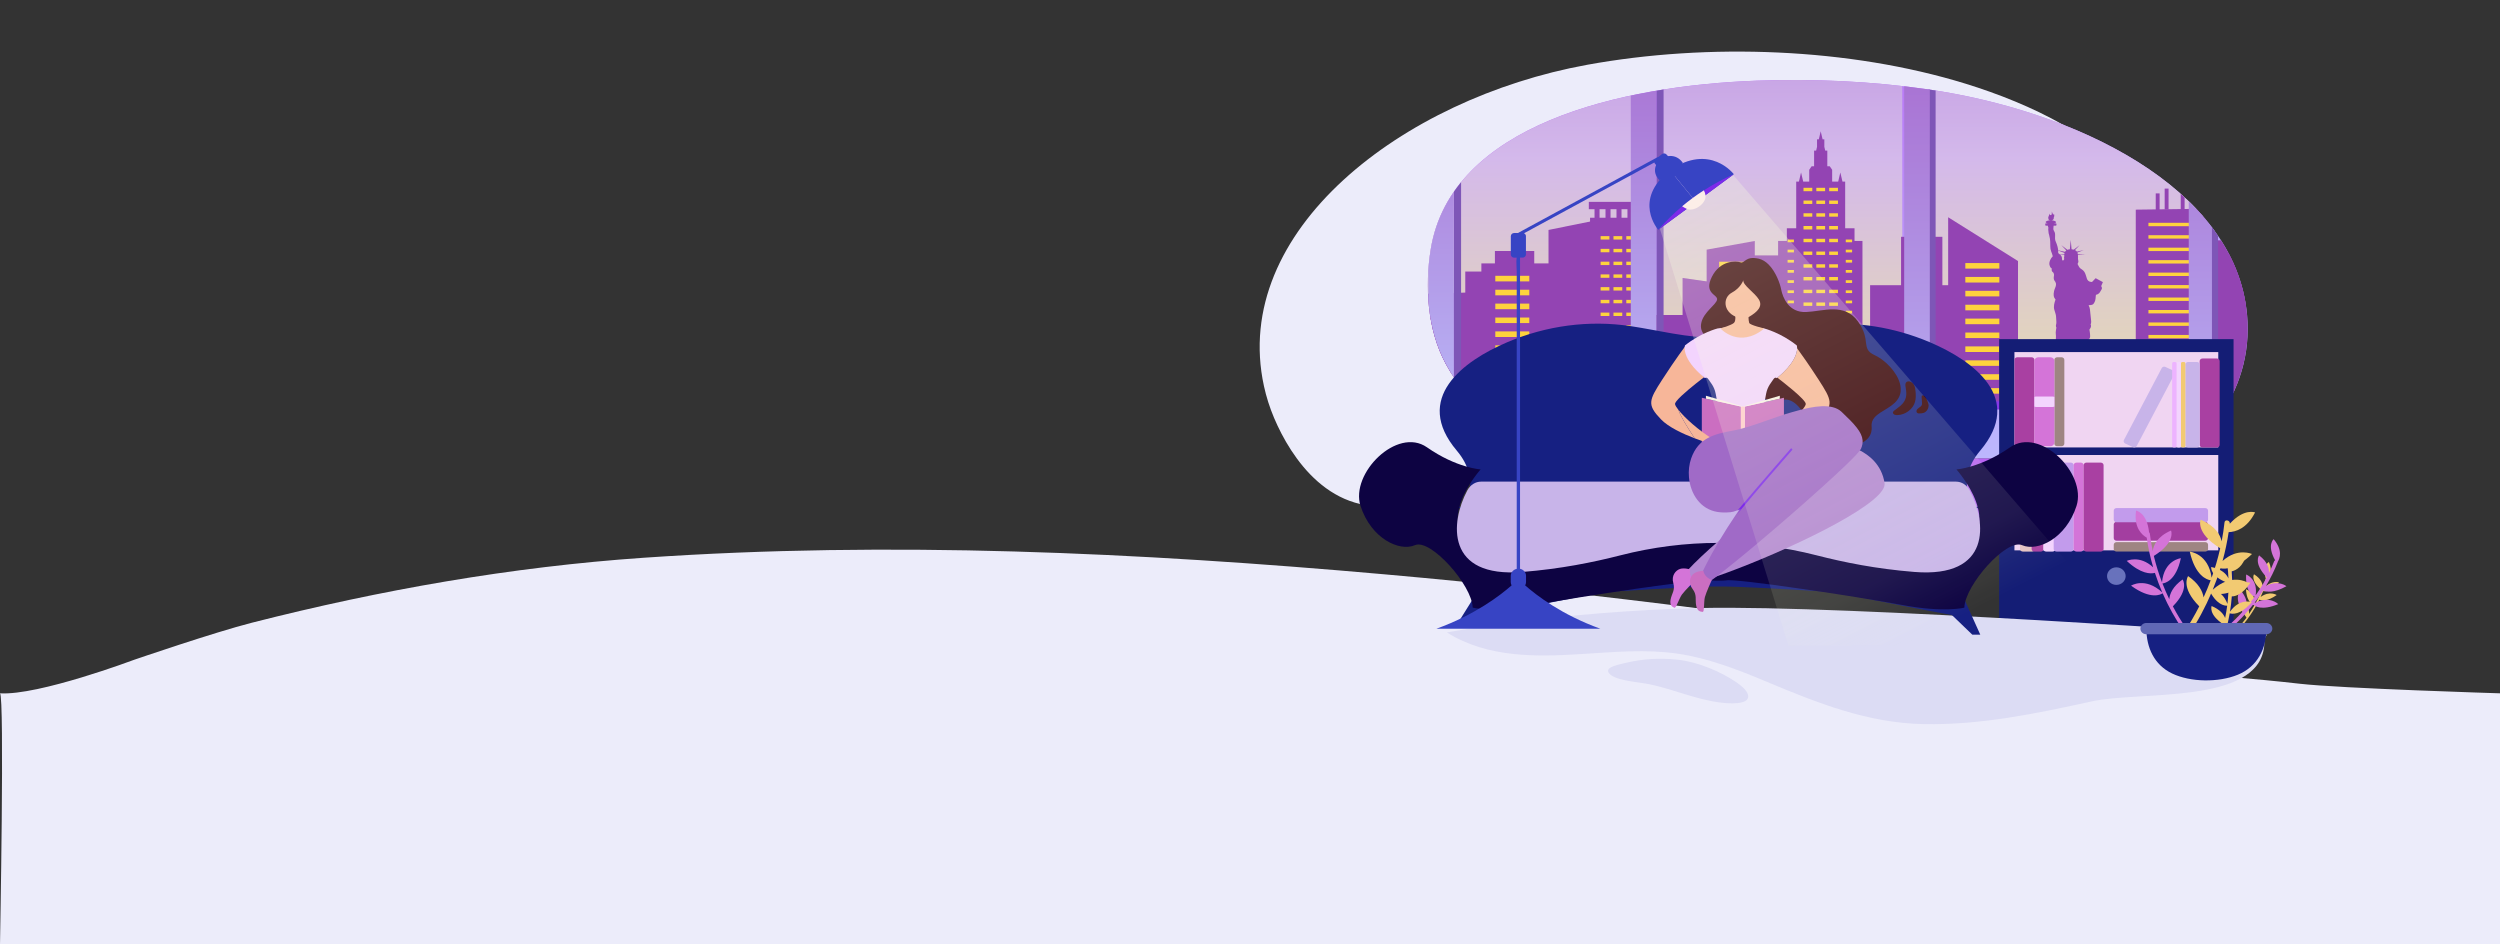 <?xml version="1.0" encoding="utf-8"?>
<!-- Generator: Adobe Illustrator 23.0.0, SVG Export Plug-In . SVG Version: 6.00 Build 0)  -->
<svg version="1.1" id="Layer_1" xmlns="http://www.w3.org/2000/svg" xmlns:xlink="http://www.w3.org/1999/xlink" x="0px" y="0px"
	 viewBox="0 0 1093.11 412.95" style="enable-background:new 0 0 1093.11 412.95;" xml:space="preserve">
<rect x="0" y="0" width="1093.11" height="412.95" fill="#333333" stroke="none"/>
<style type="text/css">
	.st0{fill:#ECECFA;}
	.st1{fill:#DCDCF4;}
	.st2{clip-path:url(#SVGID_2_);}
	.st3{fill:url(#SVGID_3_);}
	.st4{fill:url(#SVGID_4_);}
	.st5{fill:url(#SVGID_5_);}
	.st6{fill:url(#SVGID_6_);}
	.st7{fill:#9344B3;}
	.st8{fill-rule:evenodd;clip-rule:evenodd;fill:#9344B3;}
	.st9{fill:#FED33D;}
	.st10{fill:#7E56B7;}
	.st11{fill:url(#SVGID_7_);}
	.st12{fill:url(#SVGID_8_);}
	.st13{fill:url(#SVGID_9_);}
	.st14{fill:url(#SVGID_10_);}
	.st15{fill:#899CBD;}
	.st16{fill:url(#SVGID_11_);}
	.st17{fill:#8738E8;}
	.st18{fill:#141D75;}
	.st19{fill:#F0D5F2;}
	.st20{fill:#A940A2;}
	.st21{fill:#9E8582;}
	.st22{fill:#E4C3C3;}
	.st23{fill:#F3D4FE;}
	.st24{fill:#C29BEC;}
	.st25{fill:#D474D8;}
	.st26{fill:#A33EA0;}
	.st27{fill:#C8B4E9;}
	.st28{fill:#F2CA72;}
	.st29{fill:#EDB3FF;}
	.st30{fill:#6872BC;}
	.st31{fill:#162082;}
	.st32{fill:#0D0342;}
	.st33{fill:#360007;}
	.st34{fill:#F7B699;}
	.st35{fill:#B388D2;}
	.st36{fill:#CB6EC1;}
	.st37{fill:#FFCDCC;}
	.st38{fill:#F9F2E5;}
	.st39{fill:#A06AC7;}
	.st40{fill:#7D2AEA;}
	.st41{opacity:0.58;fill:url(#SVGID_12_);enable-background:new    ;}
	.st42{fill:#3744C4;}
	.st43{fill:#FCEEE8;}
	.st44{fill:#6068B5;}
</style>
<path class="st0" d="M1093.11,303.15c0,0-69.44-2.12-87.58-4.19c-40.15-4.58-80.76-5.82-120.62-12.29
	c-92.77-15.06-186.05-27.25-279.67-35.56c-107.44-9.53-215.99-14.66-323.74-7.24c-57.84,3.98-115.18,14.08-171.32,28.4
	c-16.85,4.3-51.48,16.2-51.48,16.2S16.85,304.2,0,303.15c2.02,1.05,0,109.8,0,109.8c0.02,0,1093.11,0,1093.11,0V303.15z"/>
<g>
	<g>
		<path class="st1" d="M711.57,289.66c6.57-1.45,13.6-2.11,21.89-1.22c9.24,0.99,18.97,5.33,25.39,9.63
			c2.38,1.6,4.54,3.39,5.28,5.22c1.71,4.24-5.04,4.68-11.3,3.97c-10.94-1.24-20.73-5.78-31.54-8.06c-4.9-1.03-16.2-1.58-18.04-5.28
			c-0.76-1.54,1.55-2.5,3.71-3.11C708.47,290.39,710.01,290,711.57,289.66z"/>
		<path class="st0" d="M552.65,168.8C537.9,101.1,612.93,43.12,693.87,28.35c53.16-9.7,114.87-7.38,165.45,8.21
			c28.49,8.78,60.85,24.04,74.74,45.99c9.25,14.62-2.31,23.56-18.35,30.73c-27.86,12.44-52.51,25.02-83.85,31.62
			c-35.05,7.39-71.28,12-105.47,21.72c-29.64,8.43-57.06,20.95-80.3,36.68c-9.83,6.65-19.52,14.14-32.41,16.98
			c-31.78,7-49.32-20.38-56.59-37.54C555.14,178.14,553.67,173.48,552.65,168.8z"/>
		<g>
			<g>
				<g>
					<defs>
						<path id="SVGID_1_" d="M842.84,39.04c63.78,9.17,134.66,42.53,139.68,98.69c3.04,33.96-19.67,63.05-56.82,79.35
							c-39.76,17.45-87.12,20.66-131.64,17.01c-37.47-3.07-75.18-10.57-107.38-26.47c-23.73-11.72-43.49-28.16-54.55-48.58
							c-8.11-14.98-9.17-33.99-6.56-50.02c8.87-54.52,82.92-71.6,142.79-73.76C793.21,34.37,818.32,35.52,842.84,39.04z"/>
					</defs>
					<clipPath id="SVGID_2_">
						<use xlink:href="#SVGID_1_"  style="overflow:visible;"/>
					</clipPath>
					<g class="st2">
						
							<linearGradient id="SVGID_3_" gradientUnits="userSpaceOnUse" x1="722.741" y1="274.679" x2="823.622" y2="589.615" gradientTransform="matrix(0.822 0 0 1 139.804 -324.338)">
							<stop  offset="2.702700e-03" style="stop-color:#B752F1"/>
							<stop  offset="1" style="stop-color:#BDC6FF"/>
						</linearGradient>
						<rect x="546.04" y="-17.81" class="st3" width="450.4" height="218.2"/>
						
							<linearGradient id="SVGID_4_" gradientUnits="userSpaceOnUse" x1="903.78" y1="488.88" x2="903.78" y2="298.192" gradientTransform="matrix(1 0 0 1 0 -324)">
							<stop  offset="0" style="stop-color:#E5D9B5"/>
							<stop  offset="0.5" style="stop-color:#D4B9EB"/>
							<stop  offset="0.725" style="stop-color:#C6A2E4"/>
							<stop  offset="1" style="stop-color:#B88BDD"/>
						</linearGradient>
						<polygon class="st4" points="963.32,175.86 844.28,175.88 844.24,-1.34 844.24,-19.26 963.26,-19.28 963.26,-17.05 
							963.27,-1.34 						"/>
						
							<linearGradient id="SVGID_5_" gradientUnits="userSpaceOnUse" x1="778.54" y1="489.066" x2="778.54" y2="298.378" gradientTransform="matrix(1 0 0 1 0 -324)">
							<stop  offset="0" style="stop-color:#E5D9B5"/>
							<stop  offset="0.5" style="stop-color:#D4B9EB"/>
							<stop  offset="0.725" style="stop-color:#C6A2E4"/>
							<stop  offset="1" style="stop-color:#B88BDD"/>
						</linearGradient>
						<polygon class="st5" points="831.78,176.04 725.35,176.07 725.31,-1.15 725.3,-16.87 725.3,-19.07 831.73,-19.1 
							831.73,-16.87 831.74,-1.15 						"/>
						
							<linearGradient id="SVGID_6_" gradientUnits="userSpaceOnUse" x1="660.18" y1="488.88" x2="660.18" y2="298.192" gradientTransform="matrix(1 0 0 1 0 -324)">
							<stop  offset="0" style="stop-color:#E5D9B5"/>
							<stop  offset="0.5" style="stop-color:#D4B9EB"/>
							<stop  offset="0.725" style="stop-color:#C6A2E4"/>
							<stop  offset="1" style="stop-color:#B88BDD"/>
						</linearGradient>
						<polygon class="st6" points="713.42,175.86 606.99,175.88 606.94,-19.26 713.37,-19.28 713.37,-17.05 713.38,-1.34 						"/>
						<g>
							<g>
								<rect x="695.24" y="95.2" class="st7" width="25.32" height="81.14"/>
								<rect x="817.69" y="124.71" class="st7" width="40.78" height="51.63"/>
								<rect x="831.23" y="103.54" class="st7" width="18.06" height="31.34"/>
								<rect x="762.81" y="111.68" class="st7" width="18.06" height="31.34"/>
								<rect x="694.7" y="88.27" class="st7" width="26.39" height="3.19"/>
								<g>
									<rect x="716.39" y="90.59" class="st7" width="2.2" height="17.96"/>
									<rect x="711.59" y="90.59" class="st7" width="2.2" height="17.96"/>
									<rect x="706.8" y="90.59" class="st7" width="2.2" height="17.96"/>
									<rect x="702" y="90.59" class="st7" width="2.2" height="17.96"/>
									<rect x="697.2" y="90.59" class="st7" width="2.2" height="17.96"/>
								</g>
								<rect x="777.46" y="105.36" class="st7" width="36.89" height="70.97"/>
								<rect x="717.41" y="137.73" class="st7" width="21.51" height="38.6"/>
								<polygon class="st7" points="1016.08,176.31 1016.08,142.79 990.61,143.59 990.61,176.31 								"/>
								<polygon class="st7" points="1010.1,147.18 995.36,147.18 995.36,134.49 1002.73,128.35 1010.1,134.49 								"/>
								<polygon class="st7" points="642,176.31 642,138.61 609.45,139.52 609.45,176.31 								"/>
								<polygon class="st7" points="642,162.79 642,127.89 613.58,128.72 613.58,162.79 								"/>
								<polygon class="st7" points="767.27,176.33 767.27,105.36 746.22,109.15 746.22,176.33 								"/>
								<polygon class="st7" points="698.14,176.33 698.14,96.27 677.08,100.54 677.08,176.33 								"/>
								<polygon class="st7" points="756.74,176.33 756.74,124.56 735.69,121.53 735.69,176.33 								"/>
								<rect x="946.49" y="82.46" class="st7" width="1.7" height="9.18"/>
								<rect x="942.58" y="84.57" class="st7" width="1.7" height="9.18"/>
								<rect x="953.51" y="84.57" class="st7" width="1.7" height="9.18"/>
								<polygon class="st7" points="964.7,176.31 964.7,91.26 933.85,91.67 933.85,176.31 								"/>
								<polygon class="st7" points="882.36,176.33 882.36,114.14 851.82,94.99 851.82,176.33 								"/>
								<rect x="962.18" y="114.69" class="st7" width="28.68" height="61.62"/>
								<rect x="962.18" y="110.87" class="st7" width="23.31" height="23.03"/>
								<rect x="967.82" y="105.09" class="st7" width="13.14" height="10.04"/>
								<rect x="640.68" y="118.72" class="st7" width="37.54" height="57.59"/>
								<rect x="647.72" y="115.16" class="st7" width="30.51" height="21.52"/>
								<rect x="653.64" y="109.76" class="st7" width="17.2" height="9.38"/>
								<polygon class="st8" points="781.29,99.82 785.38,99.82 785.38,79.39 786.57,79.39 787.5,75.4 788.44,79.39 791.07,79.39 
									791.07,74.24 792.13,72.69 793.2,72.69 793.2,65.85 794.1,65.85 794.49,64.2 794.49,60.93 795.26,60.93 796.09,57.4 
									796.92,60.93 797.68,60.93 797.68,64.2 798.07,65.85 798.98,65.85 798.98,72.69 800.04,72.69 801.1,74.24 801.1,79.39 
									803.74,79.39 804.67,75.4 805.61,79.39 806.79,79.39 806.79,99.82 810.88,99.82 810.88,172.47 781.29,172.47 								"/>
							</g>
							<g>
								<rect x="859.33" y="115.01" class="st9" width="14.87" height="2.44"/>
								<rect x="859.33" y="121.09" class="st9" width="14.87" height="2.44"/>
								<rect x="859.33" y="127.16" class="st9" width="14.87" height="2.44"/>
								<rect x="859.33" y="133.24" class="st9" width="14.87" height="2.44"/>
								<rect x="859.33" y="139.31" class="st9" width="14.87" height="2.44"/>
								<rect x="859.33" y="145.39" class="st9" width="14.87" height="2.44"/>
								<rect x="859.33" y="151.47" class="st9" width="14.87" height="2.44"/>
								<rect x="859.33" y="157.54" class="st9" width="14.87" height="2.44"/>
								<rect x="859.33" y="163.62" class="st9" width="14.87" height="2.44"/>
								<rect x="859.33" y="169.7" class="st9" width="14.87" height="2.44"/>
								<rect x="859.33" y="175.77" class="st9" width="14.87" height="2.44"/>
							</g>
							<g>
								<rect x="653.81" y="120.6" class="st9" width="14.87" height="2.44"/>
								<rect x="653.81" y="126.68" class="st9" width="14.87" height="2.44"/>
								<rect x="653.81" y="132.75" class="st9" width="14.87" height="2.44"/>
								<rect x="653.81" y="138.83" class="st9" width="14.87" height="2.44"/>
								<rect x="653.81" y="144.91" class="st9" width="14.87" height="2.44"/>
								<rect x="653.81" y="150.98" class="st9" width="14.87" height="2.44"/>
								<rect x="653.81" y="157.06" class="st9" width="14.87" height="2.44"/>
								<rect x="653.81" y="163.14" class="st9" width="14.87" height="2.44"/>
								<rect x="653.81" y="169.21" class="st9" width="14.87" height="2.44"/>
								<rect x="653.81" y="175.29" class="st9" width="14.87" height="2.44"/>
								<rect x="653.81" y="181.36" class="st9" width="14.87" height="2.44"/>
							</g>
							<g>
								<rect x="751.69" y="114.45" class="st9" width="10.94" height="2.44"/>
								<rect x="751.69" y="120.53" class="st9" width="10.94" height="2.44"/>
								<rect x="751.69" y="126.6" class="st9" width="10.94" height="2.44"/>
								<rect x="751.69" y="132.68" class="st9" width="10.94" height="2.44"/>
								<rect x="751.69" y="138.75" class="st9" width="10.94" height="2.44"/>
								<rect x="751.69" y="144.83" class="st9" width="10.94" height="2.44"/>
								<rect x="751.69" y="150.91" class="st9" width="10.94" height="2.44"/>
								<rect x="751.69" y="156.98" class="st9" width="10.94" height="2.44"/>
								<rect x="751.69" y="163.06" class="st9" width="10.94" height="2.44"/>
								<rect x="751.69" y="169.14" class="st9" width="10.94" height="2.44"/>
								<rect x="751.69" y="175.21" class="st9" width="10.94" height="2.44"/>
							</g>
							<g>
								<g>
									<rect x="788.57" y="82.11" class="st9" width="3.84" height="1.49"/>
									<rect x="788.57" y="87.69" class="st9" width="3.84" height="1.49"/>
									<rect x="788.57" y="93.26" class="st9" width="3.84" height="1.49"/>
									<rect x="788.57" y="98.83" class="st9" width="3.84" height="1.49"/>
									<rect x="788.57" y="104.4" class="st9" width="3.84" height="1.49"/>
									<rect x="788.57" y="109.97" class="st9" width="3.84" height="1.49"/>
									<rect x="788.57" y="115.54" class="st9" width="3.84" height="1.49"/>
									<rect x="788.57" y="121.11" class="st9" width="3.84" height="1.49"/>
									<rect x="788.57" y="126.69" class="st9" width="3.84" height="1.49"/>
									<rect x="788.57" y="132.26" class="st9" width="3.84" height="1.49"/>
									<rect x="788.57" y="137.83" class="st9" width="3.84" height="1.49"/>
								</g>
								<g>
									<rect x="794.18" y="82.11" class="st9" width="3.84" height="1.49"/>
									<rect x="794.18" y="87.69" class="st9" width="3.84" height="1.49"/>
									<rect x="794.18" y="93.26" class="st9" width="3.84" height="1.49"/>
									<rect x="794.18" y="98.83" class="st9" width="3.84" height="1.49"/>
									<rect x="794.18" y="104.4" class="st9" width="3.84" height="1.49"/>
									<rect x="794.18" y="109.97" class="st9" width="3.84" height="1.49"/>
									<rect x="794.18" y="115.54" class="st9" width="3.84" height="1.49"/>
									<rect x="794.18" y="121.11" class="st9" width="3.84" height="1.49"/>
									<rect x="794.18" y="126.69" class="st9" width="3.84" height="1.49"/>
									<rect x="794.18" y="132.26" class="st9" width="3.84" height="1.49"/>
									<rect x="794.18" y="137.83" class="st9" width="3.84" height="1.49"/>
								</g>
								<g>
									<rect x="799.8" y="82.11" class="st9" width="3.84" height="1.49"/>
									<rect x="799.8" y="87.69" class="st9" width="3.84" height="1.49"/>
									<rect x="799.8" y="93.26" class="st9" width="3.84" height="1.49"/>
									<rect x="799.8" y="98.83" class="st9" width="3.84" height="1.49"/>
									<rect x="799.8" y="104.4" class="st9" width="3.84" height="1.49"/>
									<rect x="799.8" y="109.97" class="st9" width="3.84" height="1.49"/>
									<rect x="799.8" y="115.54" class="st9" width="3.84" height="1.49"/>
									<rect x="799.8" y="121.11" class="st9" width="3.84" height="1.49"/>
									<rect x="799.8" y="126.69" class="st9" width="3.84" height="1.49"/>
									<rect x="799.8" y="132.26" class="st9" width="3.84" height="1.49"/>
									<rect x="799.8" y="137.83" class="st9" width="3.84" height="1.49"/>
								</g>
							</g>
							<g>
								<g>
									<rect x="699.86" y="103.25" class="st9" width="3.84" height="1.49"/>
									<rect x="699.86" y="108.82" class="st9" width="3.84" height="1.49"/>
									<rect x="699.86" y="114.4" class="st9" width="3.84" height="1.49"/>
									<rect x="699.86" y="119.97" class="st9" width="3.84" height="1.49"/>
									<rect x="699.86" y="125.54" class="st9" width="3.84" height="1.49"/>
									<rect x="699.86" y="131.11" class="st9" width="3.84" height="1.49"/>
									<rect x="699.86" y="136.68" class="st9" width="3.84" height="1.49"/>
									<rect x="699.86" y="142.25" class="st9" width="3.84" height="1.49"/>
									<rect x="699.86" y="147.83" class="st9" width="3.84" height="1.49"/>
									<rect x="699.86" y="153.4" class="st9" width="3.84" height="1.49"/>
									<rect x="699.86" y="158.97" class="st9" width="3.84" height="1.49"/>
								</g>
								<g>
									<rect x="705.48" y="103.25" class="st9" width="3.84" height="1.49"/>
									<rect x="705.48" y="108.82" class="st9" width="3.84" height="1.49"/>
									<rect x="705.48" y="114.4" class="st9" width="3.84" height="1.49"/>
									<rect x="705.48" y="119.97" class="st9" width="3.84" height="1.49"/>
									<rect x="705.48" y="125.54" class="st9" width="3.84" height="1.49"/>
									<rect x="705.48" y="131.11" class="st9" width="3.84" height="1.49"/>
									<rect x="705.48" y="136.68" class="st9" width="3.84" height="1.49"/>
									<rect x="705.48" y="142.25" class="st9" width="3.84" height="1.49"/>
									<rect x="705.48" y="147.83" class="st9" width="3.84" height="1.49"/>
									<rect x="705.48" y="153.4" class="st9" width="3.84" height="1.49"/>
									<rect x="705.48" y="158.97" class="st9" width="3.84" height="1.49"/>
								</g>
								<g>
									<rect x="711.09" y="103.25" class="st9" width="3.84" height="1.49"/>
									<rect x="711.09" y="108.82" class="st9" width="3.84" height="1.49"/>
									<rect x="711.09" y="114.4" class="st9" width="3.84" height="1.49"/>
									<rect x="711.09" y="119.97" class="st9" width="3.84" height="1.49"/>
									<rect x="711.09" y="125.54" class="st9" width="3.84" height="1.49"/>
									<rect x="711.09" y="131.11" class="st9" width="3.84" height="1.49"/>
									<rect x="711.09" y="136.68" class="st9" width="3.84" height="1.49"/>
									<rect x="711.09" y="142.25" class="st9" width="3.84" height="1.49"/>
									<rect x="711.09" y="147.83" class="st9" width="3.84" height="1.49"/>
									<rect x="711.09" y="153.4" class="st9" width="3.84" height="1.49"/>
									<rect x="711.09" y="158.97" class="st9" width="3.84" height="1.49"/>
								</g>
							</g>
							<g>
								<rect x="939.39" y="97.41" class="st9" width="21.67" height="1.49"/>
								<rect x="939.39" y="102.85" class="st9" width="21.67" height="1.49"/>
								<rect x="939.39" y="108.3" class="st9" width="21.67" height="1.49"/>
								<rect x="939.39" y="113.75" class="st9" width="21.67" height="1.49"/>
								<rect x="939.39" y="119.2" class="st9" width="21.67" height="1.49"/>
								<rect x="939.39" y="124.65" class="st9" width="21.67" height="1.49"/>
								<rect x="939.39" y="130.1" class="st9" width="21.67" height="1.49"/>
								<rect x="939.39" y="135.54" class="st9" width="21.67" height="1.49"/>
								<rect x="939.39" y="140.99" class="st9" width="21.67" height="1.49"/>
								<rect x="939.39" y="146.44" class="st9" width="21.67" height="1.49"/>
								<rect x="939.39" y="151.89" class="st9" width="21.67" height="1.49"/>
							</g>
							<path class="st8" d="M895.38,98.7l0.3,1.01c0,0-0.19,0.11-0.06,1.03c0.13,0.91,0.13,1.25,0.13,1.25s0.32,0.86,0.57,2.39
								c0.25,1.54,0.06,3.14,0.25,4.45s1.33,3.19,0.82,3.48s-1.58,2.17-1.27,3.53c0.32,1.37,1.01,1.54,1.01,1.54
								s-0.25,1.14,0.32,1.48c0.57,0.34,0.76,1.2,0.63,1.77s-0.19,1.54,0.25,2.11s1.08,1.31,0.25,3.19
								c-0.82,1.88-0.7,3.48-0.44,4.05c0.25,0.57,0.63,0.97,0.63,0.97s-0.76,1.94-0.7,3.42s0.89,2.51,0.95,4.33s0.25,2.34,0,3.19
								c-0.25,0.86,0.13,1.37,0.13,1.37s-0.44,2.05-0.25,2.96s-0.13,2.28,0.06,2.96c0.19,0.68-0.13,1.6,0.06,2.34
								c0.19,0.74,0.19,1.48-0.25,2c-0.44,0.51-1.27,1.25-1.27,1.25s12.04,0.4,13.94,0.4s2.79-0.4,2.79-0.4s-1.14-2.05-1.08-3.82
								s-0.06-2.39-0.06-2.39s0.82-0.4,0.82-1.54s-0.32-2.91-0.32-2.91s0.7-0.86,0.7-1.48c0-0.63-0.19-0.8-0.19-0.8
								s0.44-0.51,0.19-2.05c-0.25-1.54-0.38-4.62-0.63-5.3c-0.25-0.68-0.44-1.03-0.44-1.03s1.52,0,1.96-0.4s1.01-1.42,1.08-2.45
								c0.06-1.03,0.19-1.71,0.19-1.71s1.08-0.06,1.77-1.2c0.7-1.14,0.95-1.48,0.82-1.94s-0.32-0.63-0.32-0.63l0.76-1.77l-3.17-1.71
								l-1.58,1.65c0,0-1.77,0.17-2.28-1.54s-0.76-2.74-1.58-3.48c-0.82-0.74-1.39-0.8-1.84-1.65c-0.44-0.86-0.82-1.14-0.44-1.65
								s0.06-1.03,0-1.77c-0.03-0.39,0.04-1.04-0.02-1.7l3.27-0.2l-3.3-0.11c-0.04-0.26-0.1-0.53-0.21-0.77l2.77-1.05l-2.99,0.65
								c-0.05-0.06-0.09-0.12-0.15-0.18c-0.18-0.2-0.41-0.36-0.68-0.49l2.03-2.16l-2.55,1.96c-0.31-0.09-0.64-0.14-0.98-0.16
								l-0.37-4.11l-0.37,4.11c-0.39,0.03-0.77,0.12-1.08,0.24l-2.67-2.05l2.18,2.32c-0.24,0.17-0.41,0.38-0.55,0.6l-3-0.65
								c-0.07-1.05-0.49-2.57-0.96-3.56c-0.57-1.2-0.38-1.65-0.38-3.25s-0.82-1.6-0.76-2.68c0.03-0.51,0.07-0.96,0.11-1.29h0.95
								c0.16,0,0.3-0.12,0.3-0.27v-0.49c0-0.15-0.13-0.27-0.3-0.27h-0.75c0.53-0.13,0.87-0.24,0.87-0.54s-1.02-0.79-2.27-0.79
								s-2.27,0.42-2.27,0.79c0,0.22,0.34,0.41,0.87,0.54h-0.75c-0.16,0-0.3,0.12-0.3,0.27v0.49c0,0.15,0.13,0.27,0.3,0.27h0.8
								L895.38,98.7L895.38,98.7z M902.59,111.22l-1.87,0.06c-0.5-0.42-0.89-0.45-0.79-1.2c0.02-0.15,0.02-0.33,0.01-0.53l2.78,1.05
								C902.66,110.82,902.61,111.03,902.59,111.22L902.59,111.22z M900.85,111.39l1.73,0.11c0,0.09,0.01,0.17,0.01,0.24
								c0.06,0.51-0.19,0.74-0.06,1.2s-0.25,1.14-0.7,0.91c-0.44-0.23,0.06-1.08-0.63-2.05
								C901.08,111.63,900.96,111.5,900.85,111.39L900.85,111.39z M895.89,96.19c0,0-0.57-0.73-0.16-1.56
								c0.41-0.83,0.3-1.22,0.3-1.22l0.3,0.54c0,0,0.73,0.46,0.79-0.49c0.05-0.95,0.03-1,0.03-1s0.3,1,0.6,1.32s0.32-0.37,0.32-0.37
								s0.32,0.97,0.03,1.46c-0.3,0.49,0.16,0.54-0.38,1.14C897.17,96.63,895.89,96.19,895.89,96.19L895.89,96.19z"/>
							<polygon class="st8" points="895.99,154.3 915.47,154.3 915.47,155.1 915.73,155.1 915.73,155.5 915.47,155.5 915.47,157.12 
								920.23,157.12 920.23,160.18 919.13,160.18 919.13,175.88 919.23,175.88 921.09,176.97 921.09,179.42 920.64,179.42 
								920.64,180.74 921.04,180.74 921.04,185.5 926.37,185.5 926.37,189.08 885.09,189.08 885.09,185.5 890.41,185.5 
								890.41,180.74 890.82,180.74 890.82,179.42 890.36,179.42 890.36,176.97 892.23,175.88 892.33,175.88 892.33,160.18 
								891.22,160.18 891.22,157.12 895.99,157.12 895.99,155.5 895.73,155.5 895.73,155.1 895.99,155.1 							"/>
							<g>
								<g>
									<rect x="781.61" y="104.73" class="st9" width="2.77" height="1.19"/>
									<rect x="781.61" y="109.18" class="st9" width="2.77" height="1.19"/>
									<rect x="781.61" y="113.62" class="st9" width="2.77" height="1.19"/>
									<rect x="781.61" y="118.07" class="st9" width="2.77" height="1.19"/>
									<rect x="781.61" y="122.52" class="st9" width="2.77" height="1.19"/>
									<rect x="781.61" y="126.96" class="st9" width="2.77" height="1.19"/>
									<rect x="781.61" y="131.41" class="st9" width="2.77" height="1.19"/>
									<rect x="781.61" y="135.86" class="st9" width="2.77" height="1.19"/>
									<rect x="781.61" y="140.3" class="st9" width="2.77" height="1.19"/>
									<rect x="781.61" y="144.75" class="st9" width="2.77" height="1.19"/>
									<rect x="781.61" y="149.2" class="st9" width="2.77" height="1.19"/>
								</g>
							</g>
							<g>
								<g>
									<rect x="807.05" y="104.73" class="st9" width="2.77" height="1.19"/>
									<rect x="807.05" y="109.18" class="st9" width="2.77" height="1.19"/>
									<rect x="807.05" y="113.62" class="st9" width="2.77" height="1.19"/>
									<rect x="807.05" y="118.07" class="st9" width="2.77" height="1.19"/>
									<rect x="807.05" y="122.52" class="st9" width="2.77" height="1.19"/>
									<rect x="807.05" y="126.96" class="st9" width="2.77" height="1.19"/>
									<rect x="807.05" y="131.41" class="st9" width="2.77" height="1.19"/>
									<rect x="807.05" y="135.86" class="st9" width="2.77" height="1.19"/>
									<rect x="807.05" y="140.3" class="st9" width="2.77" height="1.19"/>
									<rect x="807.05" y="144.75" class="st9" width="2.77" height="1.19"/>
									<rect x="807.05" y="149.2" class="st9" width="2.77" height="1.19"/>
								</g>
							</g>
						</g>
						<rect x="724.27" y="-19.49" class="st10" width="3.12" height="197.46"/>
						<rect x="843.22" y="-19.49" class="st10" width="3.12" height="197.46"/>
						
							<linearGradient id="SVGID_7_" gradientUnits="userSpaceOnUse" x1="718.655" y1="321.444" x2="718.655" y2="543.649" gradientTransform="matrix(1 0 0 1 0 -324)">
							<stop  offset="2.702700e-03" style="stop-color:#A667CD"/>
							<stop  offset="1" style="stop-color:#BDC6FF"/>
						</linearGradient>
						<rect x="713.05" y="-20.73" class="st11" width="11.21" height="198.36"/>
						<rect x="635.73" y="-19.49" class="st10" width="3.12" height="197.46"/>
						
							<linearGradient id="SVGID_8_" gradientUnits="userSpaceOnUse" x1="630.105" y1="321.444" x2="630.105" y2="543.649" gradientTransform="matrix(1 0 0 1 0 -324)">
							<stop  offset="2.702700e-03" style="stop-color:#A667CD"/>
							<stop  offset="1" style="stop-color:#BDC6FF"/>
						</linearGradient>
						<rect x="624.5" y="-20.73" class="st12" width="11.21" height="198.36"/>
						
							<linearGradient id="SVGID_9_" gradientUnits="userSpaceOnUse" x1="838.195" y1="326.177" x2="838.195" y2="580.314" gradientTransform="matrix(1 0 0 1 0 -324)">
							<stop  offset="2.702700e-03" style="stop-color:#A667CD"/>
							<stop  offset="1" style="stop-color:#BDC6FF"/>
						</linearGradient>
						<rect x="832.59" y="-18.6" class="st13" width="11.21" height="196.24"/>
						
							<linearGradient id="SVGID_10_" gradientUnits="userSpaceOnUse" x1="962.625" y1="326.177" x2="962.625" y2="580.314" gradientTransform="matrix(1 0 0 1 0 -324)">
							<stop  offset="2.702700e-03" style="stop-color:#A667CD"/>
							<stop  offset="1" style="stop-color:#BDC6FF"/>
						</linearGradient>
						<rect x="957.02" y="-18.6" class="st14" width="11.21" height="196.24"/>
						<rect x="967.16" y="-15.52" class="st10" width="2.68" height="192.01"/>
						<path class="st15" d="M1010.41,231.77l-357.2,0.07L700.15,201c0.59-0.39,1.3-0.59,2.03-0.59l259.23-0.05
							c0.74,0,1.45,0.2,2.03,0.59L1010.41,231.77z"/>
						
							<linearGradient id="SVGID_11_" gradientUnits="userSpaceOnUse" x1="772.055" y1="503.867" x2="772.055" y2="643.716" gradientTransform="matrix(1 0 0 1 0 -324)">
							<stop  offset="2.702700e-03" style="stop-color:#B752F1"/>
							<stop  offset="1" style="stop-color:#BDC6FF"/>
						</linearGradient>
						<polygon class="st16" points="999.64,276.23 999.64,279.46 914.28,279.5 914.1,279.5 868.68,279.51 544.48,279.66 
							544.47,200.57 633.47,200.53 999.63,200.38 						"/>
						<path class="st17" d="M974.09,179.06l-328.97,0.05c-3,0-4.28-2.19-1.88-3.22l0.9-0.39l330.93-0.04l0.89,0.39
							C978.37,176.87,977.09,179.06,974.09,179.06z"/>
					</g>
				</g>
			</g>
		</g>
		<g>
			<polygon class="st18" points="883.03,281.87 883.03,281.82 967.7,281.82 967.7,281.87 976.61,278.25 976.61,148.27 
				874.11,148.27 874.11,281.87 			"/>
			<rect x="880.8" y="153.95" class="st19" width="89.13" height="41.69"/>
			<rect x="880.8" y="198.95" class="st19" width="89.13" height="41.69"/>
			<path class="st20" d="M963,195.64h6.33c0.66,0,1.2-0.51,1.2-1.13v-36.63c0-0.63-0.54-1.13-1.2-1.13H963
				c-0.66,0-1.2,0.51-1.2,1.13v36.63C961.8,195.13,962.33,195.64,963,195.64z"/>
			<path class="st20" d="M888.33,156.22H882c-0.66,0-1.2,0.51-1.2,1.13v36.63c0,0.63,0.54,1.13,1.2,1.13h6.33
				c0.66,0,1.2-0.51,1.2-1.13v-36.63C889.53,156.73,888.99,156.22,888.33,156.22z"/>
			<path class="st21" d="M901.42,156.22h-1.96c-0.66,0-1.2,0.51-1.2,1.13v36.63c0,0.63,0.54,1.13,1.2,1.13h1.96
				c0.66,0,1.2-0.51,1.2-1.13v-36.63C902.62,156.73,902.08,156.22,901.42,156.22z"/>
			<path class="st22" d="M888.55,202.28h-4.1c-0.66,0-1.2,0.51-1.2,1.13v36.63c0,0.63,0.54,1.13,1.2,1.13h4.1
				c0.66,0,1.2-0.51,1.2-1.13v-36.63C889.75,202.78,889.22,202.28,888.55,202.28z"/>
			<path class="st20" d="M892.39,202.28h-2.88c-0.66,0-1.2,0.51-1.2,1.13v36.63c0,0.63,0.54,1.13,1.2,1.13h2.88
				c0.66,0,1.2-0.51,1.2-1.13v-36.63C893.59,202.78,893.05,202.28,892.39,202.28z"/>
			<path class="st23" d="M897.51,202.28h-2.88c-0.66,0-1.2,0.51-1.2,1.13v36.63c0,0.63,0.54,1.13,1.2,1.13h2.88
				c0.66,0,1.2-0.51,1.2-1.13v-36.63C898.71,202.78,898.17,202.28,897.51,202.28z"/>
			<path class="st24" d="M905.49,202.28h-6.33c-0.66,0-1.2,0.51-1.2,1.13v36.63c0,0.63,0.54,1.13,1.2,1.13h6.33
				c0.66,0,1.2-0.51,1.2-1.13v-36.63C906.69,202.78,906.15,202.28,905.49,202.28z"/>
			<path class="st25" d="M909.85,202.28h-1.96c-0.66,0-1.2,0.51-1.2,1.13v36.63c0,0.63,0.54,1.13,1.2,1.13h1.96
				c0.66,0,1.2-0.51,1.2-1.13v-36.63C911.05,202.78,910.52,202.28,909.85,202.28z"/>
			<path class="st20" d="M918.58,202.28h-6.33c-0.66,0-1.2,0.51-1.2,1.13v36.63c0,0.63,0.54,1.13,1.2,1.13h6.33
				c0.66,0,1.2-0.51,1.2-1.13v-36.63C919.78,202.78,919.24,202.28,918.58,202.28z"/>
			<path class="st21" d="M964.26,237.05h-38.84c-0.66,0-1.2,0.51-1.2,1.13v1.85c0,0.63,0.54,1.13,1.2,1.13h38.84
				c0.66,0,1.2-0.51,1.2-1.13v-1.85C965.46,237.56,964.92,237.05,964.26,237.05z"/>
			<path class="st26" d="M964.26,228.19h-38.84c-0.66,0-1.2,0.51-1.2,1.13v5.97c0,0.63,0.54,1.13,1.2,1.13h38.84
				c0.66,0,1.2-0.51,1.2-1.13v-5.97C965.46,228.69,964.92,228.19,964.26,228.19z"/>
			<path class="st24" d="M964.26,222.16h-38.84c-0.66,0-1.2,0.51-1.2,1.13v3.94c0,0.63,0.54,1.13,1.2,1.13h38.84
				c0.66,0,1.2-0.51,1.2-1.13v-3.94C965.46,222.67,964.92,222.16,964.26,222.16z"/>
			<path class="st25" d="M896.55,156.22h-5.33c-0.94,0-1.7,0.72-1.7,1.6v35.68c0,0.89,0.76,1.6,1.7,1.6h5.33
				c0.94,0,1.7-0.71,1.7-1.6v-35.68C898.25,156.94,897.49,156.22,896.55,156.22z"/>
			<path class="st23" d="M890.3,173.38c-0.27,0-0.54,0.06-0.77,0.18v4.21c0.23,0.11,0.5,0.18,0.77,0.18h7.18
				c0.27,0,0.54-0.06,0.77-0.18v-4.21c-0.23-0.12-0.5-0.18-0.77-0.18H890.3z"/>
			<path class="st27" d="M956.75,195.64h3.85c0.66,0,1.2-0.51,1.2-1.13V159.4c0-0.63-0.54-1.13-1.2-1.13h-3.85
				c-0.66,0-1.2,0.51-1.2,1.13v35.11C955.55,195.13,956.08,195.64,956.75,195.64z"/>
			<path class="st27" d="M950.27,162.04l-3.45-1.61c-0.59-0.28-1.31-0.05-1.61,0.51l-16.54,31.45c-0.29,0.56-0.05,1.24,0.54,1.52
				l3.45,1.61c0.59,0.28,1.31,0.05,1.61-0.51l16.54-31.45C951.11,163,950.87,162.32,950.27,162.04z"/>
			<path class="st28" d="M954.29,195.64h0.57c0.38,0,0.68-0.29,0.68-0.64v-36.09c0-0.36-0.31-0.64-0.68-0.64h-0.57
				c-0.38,0-0.68,0.29-0.68,0.64V195C953.61,195.35,953.92,195.64,954.29,195.64z"/>
			<path class="st23" d="M952.36,195.64h0.57c0.38,0,0.68-0.29,0.68-0.64v-36.09c0-0.36-0.31-0.64-0.68-0.64h-0.57
				c-0.38,0-0.68,0.29-0.68,0.64V195C951.68,195.35,951.98,195.64,952.36,195.64z"/>
			<path class="st29" d="M950.43,195.64H951c0.38,0,0.68-0.29,0.68-0.64v-36.09c0-0.36-0.31-0.64-0.68-0.64h-0.57
				c-0.38,0-0.68,0.29-0.68,0.64V195C949.74,195.35,950.05,195.64,950.43,195.64z"/>
			<path class="st30" d="M929.43,251.9c0,2.12-1.82,3.84-4.07,3.84s-4.07-1.72-4.07-3.84s1.82-3.84,4.07-3.84
				S929.43,249.78,929.43,251.9z"/>
		</g>
		<path class="st1" d="M691.85,285.96c13.98-0.87,28.06-2.2,42.01-0.1c13.05,1.96,25.6,6.79,37.98,11.97
			c22.94,9.63,44.85,18.33,69.37,18.79c24.64,0.47,49.16-4.59,73.33-9.93c20.9-4.62,72.28,1.45,75.42-23.71
			c0.26-2.07-0.16-3.91,1.27-5.45c0,0-185.11-13.08-247.33-11.68c-62.21,1.4-111.25,10.69-111.25,10.69
			C650.57,287.8,672.2,287.2,691.85,285.96z"/>
		<g>
			<g>
				<path class="st31" d="M843.73,149.61c-2.05-0.87-4.12-1.67-6.21-2.4c-15.34-5.37-31.7-7.01-47.61-4.62
					c-12.14,1.82-24.99,4.48-37.54,4.99c-7.22,0.29-14.21-0.59-21.18-1.78c-6.06-1.03-12.1-2.29-18.28-3.21
					c-18.08-2.72-36.74-0.23-53.82,7.02c-19.31,8.2-41.5,24.53-22.08,47.47c11.15,13.16,2.81,25.08,2.81,25.08l-2.81-0.99
					L650,232.11l26.42-2.84l21.86-2.35l43.3-8.29l3.54-0.68l2.95-0.56l3.33-0.64l53.12,10.17l48.28,5.19l12.99-10.94l-2.81,0.99
					c0,0-8.33-11.92,2.81-25.08C885.23,174.15,863.04,157.81,843.73,149.61z"/>
				<path class="st31" d="M837.04,261.81c-11.63-1.73-73.1-5.36-82.75-5.36c-1.31,0-4.45,0-5.76,0c-9.65,0-71.12,3.63-82.75,5.36
					c-11.63,1.73-21.86,0.25-21.86,0.25l-6.96,11.14l3.48-2.16l8.92-2.11c0,0,12.81-2.27,39.39-7.61
					c36.29-7.29,58.66-8.81,58.66-8.81h8.01c0,0,22.36,1.52,58.66,8.81c26.58,5.34,39.39,7.61,39.39,7.61l8.92,8.59h3.48
					l-6.96-15.46C858.9,262.06,848.67,263.54,837.04,261.81z"/>
				<path class="st32" d="M878.91,195.57c-13.05,9.09-23.49,9.67-23.49,9.67s22.84,25.35-0.33,35.73
					c-23.16,10.38-49.59-3.71-67.15-11.11c-15.12-6.37-32.09-3.7-36.53-2.84c-4.44-0.87-21.41-3.54-36.53,2.84
					c-17.57,7.41-43.99,21.49-67.15,11.11c-23.16-10.38-0.33-35.73-0.33-35.73s-10.44-0.57-23.49-9.67
					c-13.05-9.09-33.6,11.45-29.03,25.64c4.57,14.19,16.96,20.13,23.81,17.16s25.01,17.55,25.23,27.31c0,0,8.63,2.34,27.37-1.18
					c18.73-3.53,72.98-11.72,76.97-10.73c0.71,0.18,5.76,0.18,6.47,0c3.99-0.99,58.06,7.21,76.8,10.73
					c18.73,3.53,27.37,1.18,27.37,1.18c0.22-9.76,18.38-30.27,25.23-27.31c6.85,2.97,19.25-2.97,23.81-17.16
					C912.51,207.02,891.96,186.48,878.91,195.57z"/>
				<path class="st27" d="M855.24,210.59H647.58c-2.44,0-4.74,1.45-6.03,3.88c-7.4,13.89-9.58,38.35,24.23,35.61
					c16.62-1.35,30.64-4.17,42.72-7.26c28.27-7.25,57.54-7.25,85.82,0c12.08,3.1,26.1,5.92,42.72,7.26
					c33.81,2.74,31.63-21.72,24.23-35.61C859.98,212.03,857.68,210.59,855.24,210.59z"/>
			</g>
			<path class="st33" d="M825.01,158.97c-1.7-1.58-3.56-2.87-5.35-3.69c-6.26-2.88-1.32-6.39-7.25-14.7
				c-5.94-8.31-15.16-4.47-22.74-4.15s-10.22-6.39-10.87-9.91c-0.48-2.52-2.31-7.68-5.5-10.87c-1.25-1.25-2.71-2.2-4.39-2.56
				c-5.93-1.27-5.93,2.24-7.91,1.6s-8.89-0.96-12.52,6.39c-1.73,3.51-1.21,5.42-0.22,6.69c1.08,1.4,2.7,2.04,2.53,3.21
				c-0.33,2.24-5.93,5.44-6.92,10.23c-0.95,4.59,2.75,6.8,6.5,8.37c5.25,2.2,10.16,5.41,13.16,10.23c2.44,3.91,1.7,9.72,5.22,12.98
				c2.87,2.65,7.48,2.52,11.04,1.98c3.13-0.48,5.66,1.69,7.61,4.21c1.08,1.39,1.98,2.89,2.71,4.1c0.29,0.48,0.58,0.96,0.88,1.43
				c3.45,5.53,7.34,10.35,14.65,10.76c0.71,0.04,1.46,0.04,2.23-0.02c2.9-0.2,6.04-1.1,8.12-2.87c0.81-0.68,1.45-1.5,1.86-2.46
				c0.25-0.56,0.42-1.17,0.48-1.83l0.01-0.02c0.05-0.47,0.06-0.96,0.01-1.48c-0.17-1.68,0.35-2.96,1.26-4.04
				c2.72-3.22,8.96-4.6,10.93-9.39C832.42,168.61,829.26,162.9,825.01,158.97z"/>
			<path class="st34" d="M785.78,152.28c-0.02,2.08-1.1,6.67-8.64,12.86c2.04,1.55,12.62,9.69,12.42,11.53
				c-0.22,2.04-7.69,9.92-17.07,15.69c0,0-5.29-2.55-4.97-1.43c0.32,1.12,1.19,1.43,1.19,1.43s-0.86,0.82-2.59,0.41
				c-1.73-0.41-3.35-1.09-2.16,0.68c1.19,1.77,5.72,2.69,9.07,0.85c0,0,16.54-4.55,22.7-10.97c6.16-6.42,5.29-8.23-0.54-17.29
				C791.07,159.65,787.51,154.66,785.78,152.28z"/>
			<path class="st35" d="M813.05,196.86c-2.03-1.01-3.51-1.4-3.51-1.4c-0.97,0.39-2.01,0.86-3.12,1.4
				c-13.86,6.78-38.15,25.03-54.77,39.48c-11.32,9.84-19.07,17.92-17.55,19.41c0.67,0.66,3.78,0.17,8.46-1.17
				c2.24-0.64,4.84-1.47,7.71-2.46c23.64-8.15,65.39-27.05,72.68-37.61l0,0c0.82-1.2,1.21-2.29,1.07-3.25
				C822.8,203.03,816.94,198.8,813.05,196.86z"/>
			<path class="st34" d="M737.32,150.75c0,0-4.71,6.24-10.55,15.29c-5.83,9.06-6.69,10.87-0.54,17.29
				c3.31,3.45,9.62,6.36,14.75,8.32c-3.55-5.33-6.36-10-7.1-12.42l0,0c-0.9-1.14-1.42-2.03-1.48-2.55c-0.03-0.28,0.19-0.7,0.58-1.23
				c1.97-2.59,8.38-7.65,11.02-9.68c0.72-0.55,1.16-0.88,1.16-0.88C736.67,157.5,737.32,150.75,737.32,150.75z"/>
			<path class="st34" d="M757.58,192.35c0.12,0.4,0.24,0.8,0.36,1.2c0.03-0.03,0.05-0.07,0.07-0.1
				C758.76,192.33,758.39,192.19,757.58,192.35z"/>
			<path class="st23" d="M771.39,143.61l-10.2-1.3l-10.19,1.3c0,0-7.32,1.86-14.25,7.43c0,0-2,5.57,8.72,14.29
				c0,0,0.78-0.7,1.57,0.58s2.49,2.9,3.14,6.27c0.65,3.37,2.36,12.51,1.44,14.79c-2.08,5.18,21.1,4.82,19.16,0
				c-0.92-2.28,0.79-11.42,1.44-14.79s2.35-4.99,3.14-6.27c0.78-1.28,1.57-0.58,1.57-0.58c0.07-0.06,0.15-0.12,0.22-0.18
				c7.54-6.2,8.62-10.78,8.64-12.86c0.01-0.81-0.15-1.24-0.15-1.24C778.7,145.47,771.39,143.61,771.39,143.61z"/>
			<path class="st34" d="M764.82,141.17c-0.37-1.05-0.37-4.53-0.37-4.53h-5.91c0,0,0.74,3.48-0.37,4.53s-5.91,2.44-5.91,2.44
				s8.13,9.06,19.21,0C771.47,143.61,765.19,142.21,764.82,141.17z"/>
			<path class="st34" d="M762.26,122.52c0,0-1.08,3.32-5.02,5.44c-3.94,2.11-3.94,8.15,1.79,10.57c0,0,2.15,2.11,5.74,0
				c3.59-2.11,6.1-4.53,4.3-7.55C767.28,127.96,761.9,124.63,762.26,122.52z"/>
			<polygon class="st36" points="744.11,195.3 761.19,199.36 761.19,177.75 744.11,173.92 			"/>
			<polygon class="st36" points="762.93,199.36 780.01,195.3 780.01,173.92 762.93,177.75 			"/>
			<path class="st34" d="M755.85,192.77c-1.73,0.41-2.59-0.41-2.59-0.41s0.86-0.31,1.19-1.43c0.32-1.12-4.97,1.43-4.97,1.43
				c-7-4.3-12.94-9.78-15.59-13.14c0.74,2.43,3.55,7.09,7.1,12.42c4.41,1.68,7.94,2.65,7.94,2.65c3.29,1.8,7.71,0.95,9-0.75
				c-0.12-0.4-0.24-0.8-0.36-1.2C757.11,192.43,756.49,192.62,755.85,192.77z"/>
			<rect x="761.19" y="177.75" class="st37" width="1.74" height="21.6"/>
			<polygon class="st38" points="745.91,174.33 761.19,177.75 762.06,177.75 745.91,173.03 			"/>
			<polygon class="st38" points="762.93,177.75 778.21,174.33 778.21,173.03 762.06,177.75 			"/>
			<path class="st25" d="M739.01,248.99c0,0-2.54-0.83-4.43-0.23s-3.87,2.94-2.95,6.13s-0.64,4.5-1.17,7.27
				c-0.53,2.76,0.92,3.19,1.64,3.58c0.72,0.39,2.09-4.08,3.3-5.76c1.21-1.68,5.53-5.99,5.53-5.99
				C738.13,251.38,739.01,248.99,739.01,248.99z"/>
			<path class="st39" d="M805.21,180.07c-4.29-4.04-12.79-2.26-18.82-0.64c-1.14,0.31-2.19,0.61-3.1,0.86
				c-7.04,1.94-18.1,6.63-25.24,7.93c-8.54,1.55-15.43,3.22-18.59,12.2c-0.9,2.57-1.23,5.44-0.97,8.28
				c0.62,7.1,4.82,13.95,12.52,15.16c1.82,0.28,3.69,0.28,5.53,0.11c0.87-0.08,1.77-0.31,2.68-0.67c0.48-0.19,0.96-0.42,1.45-0.67
				c-0.53,0.77-1.06,1.54-1.59,2.31l-0.01,0.01c-2.64,3.9-5.11,7.79-7.29,11.45c-4.77,7.97-8.2,14.84-9.11,18.27
				c-0.46,1.74-0.27,2.59,0.72,2.25c1.03-0.36,3.53-2.07,7-4.71c12.53-9.53,37.74-31.16,52.31-44.69
				c5.35-4.97,9.26-8.84,10.58-10.63c0.21-0.28,0.35-0.51,0.43-0.68c0.57-1.3,0.8-2.52,0.69-3.72
				C814.11,188.96,810.99,185.52,805.21,180.07z"/>
			<g>
				<path class="st40" d="M782.91,196.24c-1.03,1.17-2.05,2.35-3.07,3.52c-1.07,1.23-2.14,2.46-3.21,3.69
					c-3.08,3.55-6.15,7.11-9.2,10.69c-0.01,0.01-0.02,0.02-0.02,0.03c-0.49,0.57-0.98,1.14-1.47,1.72c-2.09,2.45-4.22,4.9-6.29,7.38
					c0.49-0.19,0.99-0.42,1.48-0.67c-0.55,0.77-1.09,1.54-1.62,2.31c0.27-0.33,0.54-0.65,0.81-0.98c0.45-0.54,0.9-1.09,1.35-1.62
					c6.92-8.31,14.03-16.5,21.17-24.65c0.25-0.29,0.5-0.57,0.75-0.86C783.96,196.37,783.28,195.81,782.91,196.24z"/>
			</g>
			<path class="st36" d="M744.82,249.58c0,0-2.69,0.05-4.24,1.23s-2.56,4.02-0.52,6.71c2.04,2.69,1.06,4.43,1.57,7.2
				c0.51,2.77,2.04,2.69,2.85,2.82s0.46-4.51,0.98-6.48c0.52-1.97,2.99-7.43,2.99-7.43C744.87,252.11,744.82,249.58,744.82,249.58z"
				/>
			<path class="st33" d="M836.83,168.24c-1.22-2.1-4.12-2.1-3.67,0.63c0.44,2.69,0.82,5.1-1.1,7.43c-1.04,1.27-2.49,2.17-3.79,3.2
				c-0.24,0.19-0.49,0.41-0.57,0.7c-0.12,0.42,0.17,0.86,0.57,1.07s0.87,0.24,1.33,0.23c3.51-0.1,6.81-2.55,7.72-5.75
				c0.42-1.47,0.38-3.02,0.25-4.53C837.49,170.21,837.36,169.15,836.83,168.24z"/>
			<path class="st33" d="M840.4,172.96c-0.56,0.25,0.4,3.5-0.21,4.36c-0.28,0.39-0.7,0.67-1.1,0.95c-0.4,0.28-0.81,0.6-1.01,1.03
				s-0.14,1.01,0.27,1.29c0.3,0.2,0.71,0.2,1.08,0.18c0.53-0.02,1.07-0.05,1.58-0.21c1.46-0.46,2.33-2.01,2.26-3.46
				C843.22,176.29,841.79,172.35,840.4,172.96z"/>
			<g>
				
					<linearGradient id="SVGID_12_" gradientUnits="userSpaceOnUse" x1="756.274" y1="407.608" x2="861.005" y2="610.909" gradientTransform="matrix(1 0 0 1 0 -324)">
					<stop  offset="0" style="stop-color:#FAFFE1;stop-opacity:0.5"/>
					<stop  offset="0.794" style="stop-color:#FAFFE1;stop-opacity:0.143"/>
					<stop  offset="0.926" style="stop-color:#FAFFE1;stop-opacity:0"/>
				</linearGradient>
				<polygon class="st41" points="756.82,75.37 935.08,281.94 781.99,282.29 725.72,99.84 				"/>
				<path class="st42" d="M660.56,254.52v-2.7c0-1.51,1.13-2.78,2.62-3.1c0-3.02,0,12.1,0,9.08c0-12.87,0-25.73,0-38.6
					c0-15.57,0-31.14,0-46.71c0-13.47,0-26.93,0-40.4c0-4.44,0-8.89,0-13.33c0-1.92-0.32-4.16-0.03-6.09h-1.11
					c-0.79,0-1.44-0.61-1.44-1.37v-8.04c0-0.75,0.65-1.37,1.44-1.37h1.65c17.78-9.66,35.57-19.32,53.35-28.98
					c2.56-1.39,5.13-2.78,7.69-4.18c0.13-0.07,0.26-0.1,0.38-0.09l1.54-1.24c0.6-0.49,1.52-0.41,2.03,0.16l5.48,6.14
					c0.51,0.57,0.44,1.44-0.17,1.92l-2.84,2.28c-0.6,0.49-1.52,0.41-2.03-0.16l-5.48-6.14c-0.15-0.17-0.24-0.36-0.29-0.55
					c-17.13,9.31-34.26,18.61-51.39,27.91c-1.87,1.01-3.73,2.03-5.6,3.04c0.5,0.22,0.85,0.69,0.85,1.24v8.04
					c0,0.75-0.65,1.37-1.44,1.37h-1.14c0,5.18,0,10.35,0,15.53c0,12.87,0,25.73,0,38.6c0,15.57,0,31.14,0,46.71
					c0,13.47,0,26.93,0,40.4c0,4.31,0-9.5,0-5.19c1.5,0.31,2.62,1.59,2.62,3.1v2.7c0,0.53-0.15,1.02-0.39,1.45
					c4.93,4.35,15.98,12.86,32.91,18.97H663.9h-35.87c16.93-6.11,27.99-14.62,32.91-18.97
					C660.71,255.54,660.56,255.05,660.56,254.52z"/>
				<g>
					<path class="st42" d="M758.1,76.18l-16.51,12.15l-11.37-13.9C747.72,62.39,758.1,76.18,758.1,76.18z"/>
					<path class="st42" d="M730.21,74.43l11.37,13.9l-16.51,12.15C725.07,100.48,713.58,87.51,730.21,74.43z"/>
				</g>
				<path class="st42" d="M730.31,68.19c1.83,0,3.91,0.68,5.55,3.1l-0.04,0.04c-2.86,3.07-6.31,5.6-10.15,7.47l-0.05,0.03
					c-2.06-2.11-2.24-4.19-1.78-5.87C724.58,70.18,727.28,68.19,730.31,68.19z"/>
				<path class="st40" d="M735.51,90.21c3-2.52,6.17-4.86,9.49-6.98c4.08-2.63,8.38-4.95,12.87-6.95c0.15-0.06,0.23-0.1,0.23-0.1
					l-33.03,24.3c0,0,0.06-0.06,0.16-0.18C728.38,96.67,731.82,93.3,735.51,90.21z"/>
				<path class="st43" d="M745.7,85.3c0.08,0.7,0.01,1.42-0.3,2.13c-0.79,1.89-2.96,3.54-5.03,4.05c-0.83,0.21-1.68,0.21-2.47,0.01
					c-0.06-0.01-0.2-0.07-0.39-0.16c-0.54-0.26-1.48-0.77-2-1.12c3-2.52,6.17-4.86,9.49-6.98C745.36,83.87,745.62,84.58,745.7,85.3z
					"/>
			</g>
		</g>
		<g>
			<path class="st25" d="M950.07,265.11c7.39-7.51,4.26-11.74,4.26-11.74c-4.31,3.09-5.61,6.23-5.83,8.62
				c-1.09-2.26-2.09-4.55-2.99-6.88c1.09-0.11,5.96-1.13,8.06-11.05c0,0-7.37,0.82-8.24,10.58c-1.45-3.79-2.65-7.65-3.58-11.56
				c9.77-6.1,7.52-11.11,7.52-11.11c-6.27,2.77-7.74,6.62-7.98,9.04c-0.55-2.56-0.98-5.14-1.29-7.71c-0.03-0.25-0.16-0.43-0.34-0.55
				c-0.88-8.7-5.68-9.5-5.68-9.5c-1.09,7.55,2.67,10.72,4.66,11.84c0.61,4.35,1.56,8.69,2.82,12.96c-5.97-5.52-11.55-2.8-11.55-2.8
				c6.2,5.77,10.42,5.73,12.31,5.24c0.94,2.89,2.01,5.75,3.22,8.55c-7.47-6.92-13.65-2.96-13.65-2.96
				c8.62,6.29,13.01,3.88,13.81,3.33c2.51,5.75,5.58,11.27,9.14,16.41c0.56,0.81,1.94,0.05,1.38-0.76
				C953.9,271.89,951.88,268.56,950.07,265.11z"/>
			<path class="st28" d="M996.5,254.65c0,0-3.44-1.15-6.43,2.48c0.53-1.4,1.01-2.81,1.41-4.23c0.94-0.98,2.35-3.25,0.58-7.17
				c0,0-2.91,1.31-1.37,7.24c-0.4,1.39-0.87,2.77-1.39,4.14c0.14-1.37-0.22-3.83-3.76-6.02c0,0-1.72,2.71,3.4,6.98
				c-0.9,2.22-1.94,4.4-3.13,6.5c0.46-5.83-3.78-6.9-3.78-6.9c0.37,6.21,3.4,6.9,3.74,6.96c-0.75,1.31-1.56,2.58-2.41,3.83
				c0.13-1.39-0.29-3.35-2.57-5.52c0,0-2.16,2.2,1.48,7.11c-1.33,1.82-2.76,3.56-4.29,5.2c-0.31,0.34,0.22,0.81,0.54,0.47
				c3.75-4.03,6.93-8.63,9.37-13.53c0.98,0.44,3.42,0.9,7.58-2.01c0,0-3.06-2.04-7.04,0.85c0.4-0.85,0.78-1.7,1.13-2.57
				C990.49,258.68,993.09,258.79,996.5,254.65z"/>
			<path class="st25" d="M999.74,256.32c0,0-3.53-2.92-8.95-0.12c2-3.35,3.71-6.82,5.1-10.36c0.03-0.08,0.04-0.15,0.05-0.22
				c0.85-1.36,2.33-5.02-1.8-9.87c0,0-3.1,2.54,0.65,9.24c-0.19,0.08-0.35,0.22-0.44,0.45c-0.68,1.75-1.45,3.47-2.29,5.17
				c0.16-1.9-0.43-4.82-4.27-7.77c0,0-2.66,3.34,3.33,9.6c-1.44,2.7-3.06,5.32-4.85,7.85c1.07-7.23-4.16-9.1-4.16-9.1
				c-0.38,7.43,2.71,9.3,3.72,9.72c-1.09,1.51-2.24,2.99-3.44,4.42c0.22-1.82-0.22-4.31-2.71-7.24c0,0-3.16,2.59,0.78,9.46
				c-2.07,2.29-4.27,4.46-6.59,6.47c-0.76,0.66,0.37,1.72,1.13,1.06c3.71-3.23,7.14-6.85,10.19-10.74c0.76,0.74,3.71,2.8,10.96-0.19
				c0,0-3.72-3.93-10.48-0.42c1.39-1.8,2.69-3.66,3.91-5.57C990.99,258.84,994.15,259.44,999.74,256.32z"/>
			<path class="st28" d="M975.05,267.46c0.36-2.21,0.63-4.44,0.79-6.68c1.58-0.01,4.69-0.81,8.17-6.02c0,0-4.57-1.09-8.04,3.78
				c0.12-2.91,0.06-5.83-0.17-8.71c1.9-0.47,5.03-2.05,6.31-7.29c0,0-3.46-0.63-6.57,4.8c0-0.03-0.01-0.07-0.01-0.1
				c-0.12-0.95-1.71-0.96-1.6,0c0.23,1.88,0.38,3.77,0.45,5.67c-0.79-1.76-2.74-4.04-7.53-5c0,0-0.75,4.1,7.58,7.1
				c0.02,3-0.15,6.02-0.5,9.02c-2.56-6.82-8.07-6.24-8.07-6.24c3.23,6.71,6.84,7.11,7.97,7.05c-0.23,1.8-0.54,3.59-0.9,5.37
				c-0.69-1.7-2.29-3.71-5.9-5.23c0,0-1.56,3.66,5.25,8.07c-0.73,2.94-1.64,5.82-2.72,8.63c-0.35,0.91,1.19,1.3,1.54,0.4
				c1.73-4.47,3.02-9.15,3.84-13.92c1.01,0.33,4.65,0.93,9.67-4.88C984.6,263.28,979.37,261.38,975.05,267.46z"/>
			<path class="st28" d="M986.02,224.06c0,0-4.78-1.93-11.08,4.96c0.01-0.05,0.01-0.1,0.02-0.15c0.15-1.41-2.15-1.9-2.3-0.48
				c-0.3,2.78-0.72,5.55-1.26,8.31c-0.56-2.77-2.6-6.65-9.18-9.46c0,0-2.46,5.69,8.55,12.49c-0.97,4.34-2.23,8.64-3.75,12.86
				c-1.4-10.59-9.56-11.4-9.56-11.4c2.41,10.64,7.48,12.29,9.14,12.54c-0.94,2.52-1.98,5.02-3.1,7.47c-0.42-2.66-2.06-6.03-6.76-9.3
				c0,0-3.47,4.82,4.87,13.21c-2.04,4.02-4.31,7.91-6.82,11.64c-0.81,1.21,1.28,2.24,2.09,1.04c3.99-5.93,7.42-12.31,10.21-18.93
				c1.35,0.78,6.4,2.73,15.59-4.16c0,0-6.9-4.31-15.18,3.18c1.27-3.08,2.39-6.22,3.37-9.39c2.28,0.46,7.04,0.22,13.8-6.25
				c0,0-6.23-2.93-12.87,3.05c1.15-4.17,2.04-8.39,2.67-12.61C977.36,232.58,982.41,231.24,986.02,224.06z"/>
			<path class="st31" d="M938.49,274.86c0,8.1,3.31,15.82,11.26,19.62c8.11,3.87,20.33,4,28.77,0.52
				c8.65-3.57,12.43-11.53,12.43-20.13h-26.23L938.49,274.86z"/>
			<path class="st44" d="M990.94,272.39h-52.45c-1.44,0-2.62,1.11-2.62,2.47c0,1.36,1.18,2.47,2.62,2.47h52.45
				c1.44,0,2.62-1.11,2.62-2.47S992.38,272.39,990.94,272.39z"/>
		</g>
	</g>
</g>
</svg>
